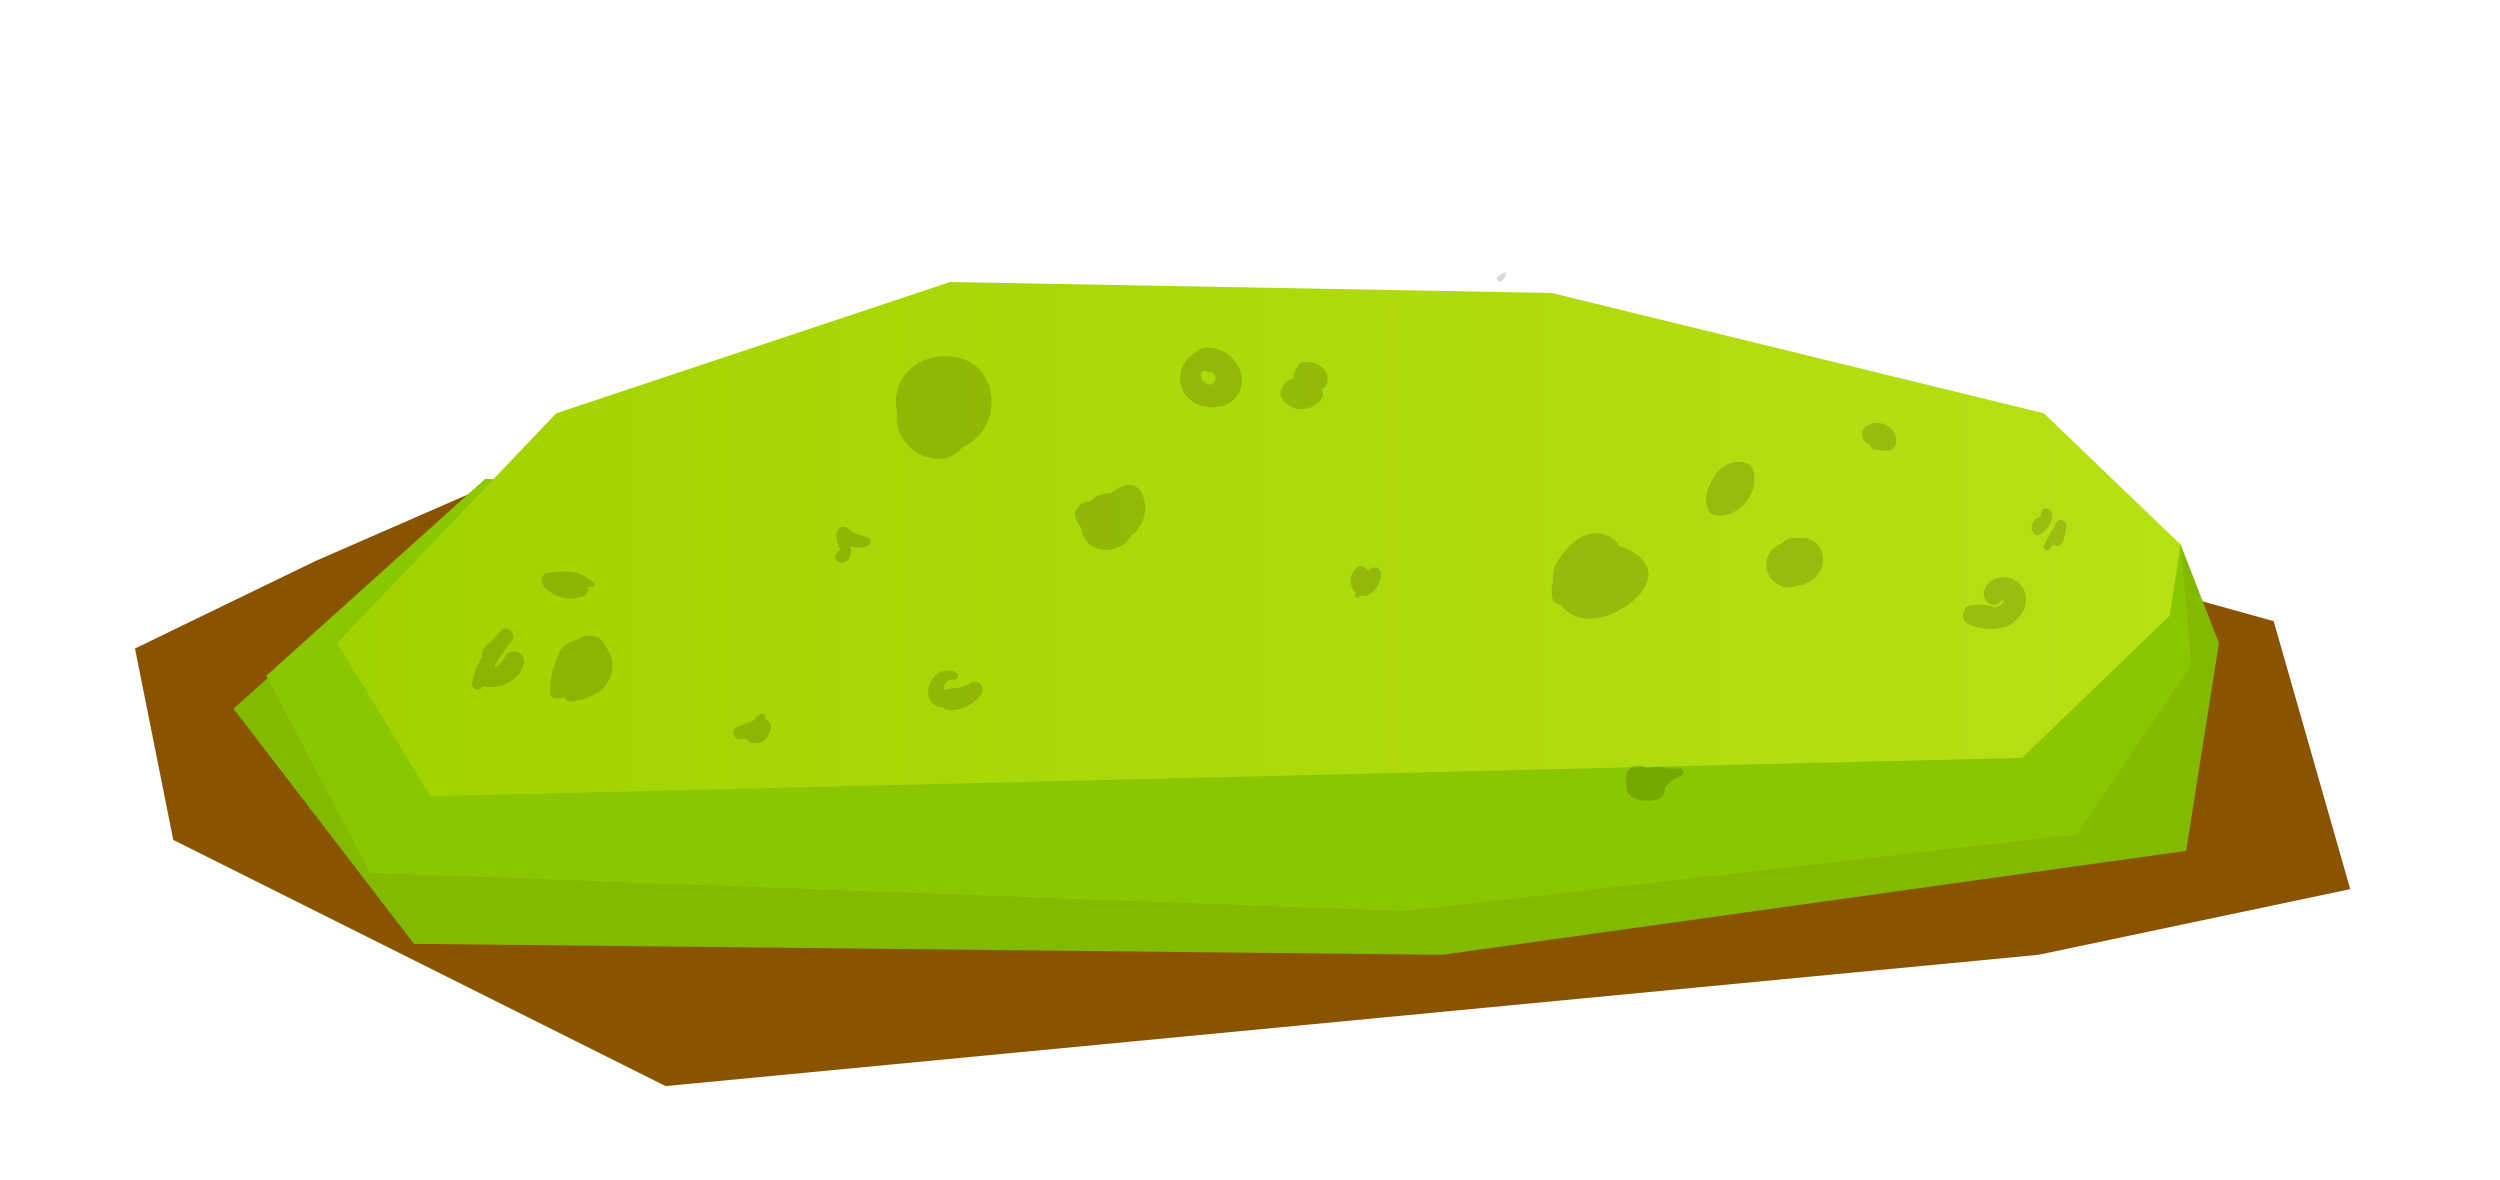 <svg xmlns="http://www.w3.org/2000/svg" xmlns:xlink="http://www.w3.org/1999/xlink" width="1000" height="472" viewBox="0 0 1000 472"><defs><style>.cls-1{fill:#8a5300;}.cls-2{fill:#82ba00;}.cls-3{fill:#8bc700;}.cls-4{fill:url(#linear-gradient);}.cls-5{opacity:0.15;}</style><linearGradient id="linear-gradient" x1="134.95" y1="215.64" x2="872.27" y2="215.64" gradientUnits="userSpaceOnUse"><stop offset="0" stop-color="#a1d300"/><stop offset="1" stop-color="#b7e015"/></linearGradient></defs><title>base-pasto</title><g id="outline"><polygon class="cls-1" points="246.53 171.88 126.2 224.39 54 259.4 69.31 335.97 266.23 434.43 815.38 381.92 940.09 355.66 909.46 248.46 830.7 226.58 246.53 171.88"/><polygon class="cls-2" points="152.46 230.95 93.38 283.46 165.58 377.54 576.9 381.92 874.46 340.35 887.58 257.21 872.27 217.83 152.46 230.95"/><polygon class="cls-3" points="194.02 191.57 106.51 270.34 148.08 349.1 561.59 364.42 830.7 333.78 876.64 265.96 872.27 217.83 194.02 191.57"/><polygon class="cls-4" points="134.95 257.21 222.47 165.32 379.99 112.81 620.66 117.18 817.57 165.32 872.27 217.83 867.89 246.27 808.82 303.15 172.15 318.47 134.95 257.21"/><path class="cls-5" d="M602,109c-.48.32-1,.32-1.53.61a11.52,11.52,0,0,0-1.29,1.08c-1.15,1,.68,2.8,1.64,1.64a11.58,11.58,0,0,0,1.08-1.29c.29-.48.29-1,.61-1.53A.38.38,0,0,0,602,109Z"/><path class="cls-5" d="M346.7,214.72c-3-.58-5.24-1.24-7.55-3.33a2.54,2.54,0,0,0-4.19,1.11c-.91,2.28-.06,4.35.71,6.53a7.2,7.2,0,0,1,.32,1.11c-1.47.26-3.06,3.2-.89,4.52a3.4,3.4,0,0,0,4.84-1.91,6.93,6.93,0,0,0,.39-3.71,4.73,4.73,0,0,0-.15-.62,8.85,8.85,0,0,0,7-.13A2,2,0,0,0,346.7,214.72Z"/><path class="cls-5" d="M456.3,196.59a5.47,5.47,0,0,0-6.09-2.48,19,19,0,0,0-6.08,3.31,9.82,9.82,0,0,0-7.19,2.46c-.26.22-.5.47-.74.71-.24,0-.47,0-.71,0-3.18.24-6.49,3.28-5.18,6.81a13.89,13.89,0,0,0,2.22,3.83,9.43,9.43,0,0,0,6.68,8.26,10.64,10.64,0,0,0,7.53-.36,10.11,10.11,0,0,0,5.68-4.78C457.64,210.39,459.94,202.84,456.3,196.59Z"/><path class="cls-5" d="M492.52,142.88c-3.6-3.37-10.68-5.77-14.65-1.66-.22.12-.45.21-.66.35a11.9,11.9,0,0,0-4.31,14.05c3.65,8.94,18.3,10.05,22.77,1.24C498.08,152.09,496.27,146.39,492.52,142.88Zm-7.41,10.5a4.05,4.05,0,0,1-1.61.47c-2.07-.57-4.23-3.49-2.73-5.05a2.15,2.15,0,0,1,1.42-.63l.68.4a2.09,2.09,0,0,0,1.7.21,4.58,4.58,0,0,1,1.43,1.27,4.07,4.07,0,0,1-.05,2.66A3.32,3.32,0,0,1,485.11,153.37Z"/><path class="cls-5" d="M522.19,145a2.05,2.05,0,0,0-2.93,1.6v0a6.84,6.84,0,0,0-1.91,4.86,9.88,9.88,0,0,0-1.34.41,4.18,4.18,0,0,0-2.63,2.57l-.06,0a4,4,0,0,0-.62,4.79c3.61,5.93,12.07,5.79,15.93.26a3.76,3.76,0,0,0,.09-3.79,3.3,3.3,0,0,0,1.89-2C532.58,148.73,527,143.87,522.19,145Z"/><path class="cls-5" d="M655.41,222.34a17.71,17.71,0,0,0-7.46-3.69,10.89,10.89,0,0,0-10.28-5.31c-7.09.56-12,6.83-15.48,12.4a4.32,4.32,0,0,0-.62,2.58,14.49,14.49,0,0,0-.36,2.38,17.5,17.5,0,0,0,0,2.1,13,13,0,0,0-.22,6.6,3.45,3.45,0,0,0,3.28,2.49h0a13.9,13.9,0,0,0,13.47,5.4,17.36,17.36,0,0,0,2.4-.31C649.76,245,667.28,232.54,655.41,222.34Z"/><path class="cls-5" d="M722.82,215.38a6.4,6.4,0,0,0-3-.06,7.5,7.5,0,0,0-7.17,2.11,10.74,10.74,0,0,0-3.67,2.33c-3.64,3.65-3.12,9.35.51,12.79a8.66,8.66,0,0,0,8.86,1.91c4.52-.27,9.23-3.5,10.5-8.17A8.69,8.69,0,0,0,722.82,215.38Z"/><path class="cls-5" d="M698.83,185.41c-5.77-2.36-12.61,2.1-14.45,7.69a12.84,12.84,0,0,0-1.9,7.77c.31,3.66,1.85,5.54,5.65,5.4a13.85,13.85,0,0,0,8.52-3.62,15.33,15.33,0,0,0,4.83-8.1C702.12,191.58,702.13,186.75,698.83,185.41Z"/><path class="cls-5" d="M388.55,273.14a16.67,16.67,0,0,1-5.6,2c-.92.15-1.86.15-2.78.26q-.79.06-1.57.19l-.83.31-.34-.07a3.31,3.31,0,0,1,.27-1.67c.6-1.39,2-2.64,3.59-2.36s2.81-1.91,1.19-2.81c-5.93-3.28-12.59,3.58-11,9.64a5.42,5.42,0,0,0,3.85,4.06,12.8,12.8,0,0,0,1.55.19,4.26,4.26,0,0,0,1.71,1,11,11,0,0,0,2,.19A15.63,15.63,0,0,0,392.28,278C394.3,275.37,391.82,271.29,388.55,273.14Z"/><path class="cls-5" d="M671.88,307.37a31.22,31.22,0,0,1-4.83-.08c-1.47-.13-2.71-.75-4.2-.61a17,17,0,0,0-3.37.76,8.74,8.74,0,0,0-4.47-1.24,4.82,4.82,0,0,0-4.7,4.7,8.62,8.62,0,0,0,.25,2.86s0,.08,0,.13c-.36,4.23,3.6,6.61,7.28,6.28a9.75,9.75,0,0,0,5.93-.76,4.57,4.57,0,0,0,2.22-4.57c.9-.67,1.56-1.53,2.5-2.26a19.66,19.66,0,0,1,4.16-2.39C674,309.56,673.32,307.28,671.88,307.37Z"/><path class="cls-5" d="M381.63,142.76c-8.35-1.27-17.49,2.07-21.35,9.93A17.82,17.82,0,0,0,359,165.25s0,.09,0,.13c-1.84,7.74,5.84,16.83,13.22,17.78l.07,0a11.75,11.75,0,0,0,12.6-4.34C401.34,172.26,400.76,145.67,381.63,142.76Z"/><path class="cls-5" d="M758.29,174.92l0-.13-.09-.63a5,5,0,0,0-.52-1.2,7.62,7.62,0,0,0-3.24-2.9,8.13,8.13,0,0,0-5.09-.76c-1.85.35-4.16,1.58-4.44,3.65s.72,4.44,3,4.76a2.64,2.64,0,0,0,1.81,2.07,19.93,19.93,0,0,0,5.43.42,3.36,3.36,0,0,0,3.2-2.44A8.45,8.45,0,0,0,758.29,174.92Z"/><path class="cls-5" d="M308.17,289.82a3.22,3.22,0,0,0-2.3-2.19c.92-1-.54-2.84-1.77-2a12,12,0,0,0-2.84,2.66c-2.06.66-4,1.53-6.07,2.37a2.65,2.65,0,0,0-1.86,2.85,2.56,2.56,0,0,0,2.55,2.25l2.86-.37a1.87,1.87,0,0,0,.84,1.21,5.22,5.22,0,0,0,6.1-.51,5.43,5.43,0,0,0,1.94-2.73s0-.05,0-.09.19-.29.34-.55A3.46,3.46,0,0,0,308.17,289.82Z"/><path class="cls-5" d="M809.92,236.68c-1.42-4.31-6.41-6.63-10.73-5.56s-7.72,6-4.21,9.86a3.53,3.53,0,0,0,4.25.55c.52-.35,1.7-1.46,1.79-1.5,1.19-.54.32.24.33.22-.33,1.7-1.68,2.39-3.39,2.58a22.57,22.57,0,0,0-8.44-.82l-.26,0v0c-.36,0-.73.05-1.09.1-3.42.48-4,6-1,7.44,5,2.37,12.15,3,17.09.13C808.7,247.12,811.59,241.74,809.92,236.68Z"/><path class="cls-5" d="M822.49,209.12l-4.84,9c-.7,1.3,1.15,2.93,2.15,1.66l1.68-2.15a1.92,1.92,0,0,0,2.85.25c1-.87,1.14-2,1.43-3.24s.6-2.51.83-3.78C827,208.49,823.76,206.75,822.49,209.12Z"/><path class="cls-5" d="M547.22,228.57a2.8,2.8,0,0,0-4.1-1.82,6.7,6.7,0,0,0-.94,10.16c-.07.39-.11.79-.21,1.16a1,1,0,0,0,1.57.91c.24-.26.47-.52.69-.78,4.25,1.33,8.35-4.72,8.2-8.52C552.29,226.46,548.46,226.24,547.22,228.57Z"/><path class="cls-5" d="M820.74,205c-.59-1.58-3.2-2.44-4.06-.53a9.81,9.81,0,0,0-.56,2.28,4.19,4.19,0,0,0-1.63.73,4.23,4.23,0,0,0-1.25,5.5,2,2,0,0,0,2.72.71,10,10,0,0,0,3.64-3.5C820.46,208.81,821.36,206.66,820.74,205Z"/><path class="cls-5" d="M202.17,262.5c-1,1.6-1.62,3-3.36,4l-.27.12a7.21,7.21,0,0,1-1,.26,65,65,0,0,1,7-10.21c2.55-2.94-1.68-7.25-4.31-4.31-1.26,1.41-2.53,2.81-3.78,4.23a7.06,7.06,0,0,0-3.63,4.64,2.72,2.72,0,0,0,0,1.43,33.71,33.71,0,0,0-4,10.41c-.45,2.43,2.76,4.06,4.14,1.75l.16-.28c6.35,1.48,14.92-2.12,16.35-8.94A4,4,0,0,0,202.17,262.5Z"/><path class="cls-5" d="M237.4,233c-2.65-1.84-4.59-3.71-7.92-4.13a35.43,35.43,0,0,0-10.48.34c-2.59.44-2.82,3.72-1.42,5.37a14.2,14.2,0,0,0,15.43,4,3.22,3.22,0,0,0,2.22-3.85,12.09,12.09,0,0,1,1.7.06C237.94,234.85,238.07,233.46,237.4,233Z"/><path class="cls-5" d="M243.24,260.3a11.09,11.09,0,0,0-.55-1.29,3.45,3.45,0,0,0-.66-.87,6.43,6.43,0,0,0-4.28-3.66,7.89,7.89,0,0,0-6.83,1.43,10.08,10.08,0,0,0-3.07,1,9,9,0,0,0-5,6.69c-2.2,4-2.8,8.94-2.81,13.46a2.4,2.4,0,0,0,2.38,2.38,22.83,22.83,0,0,0,3.32-.43,3.08,3.08,0,0,0,3.43,1.59c5.85-1.14,11.87-3.08,14.57-8.92C245.43,268,245.43,263.53,243.24,260.3Z"/></g></svg>